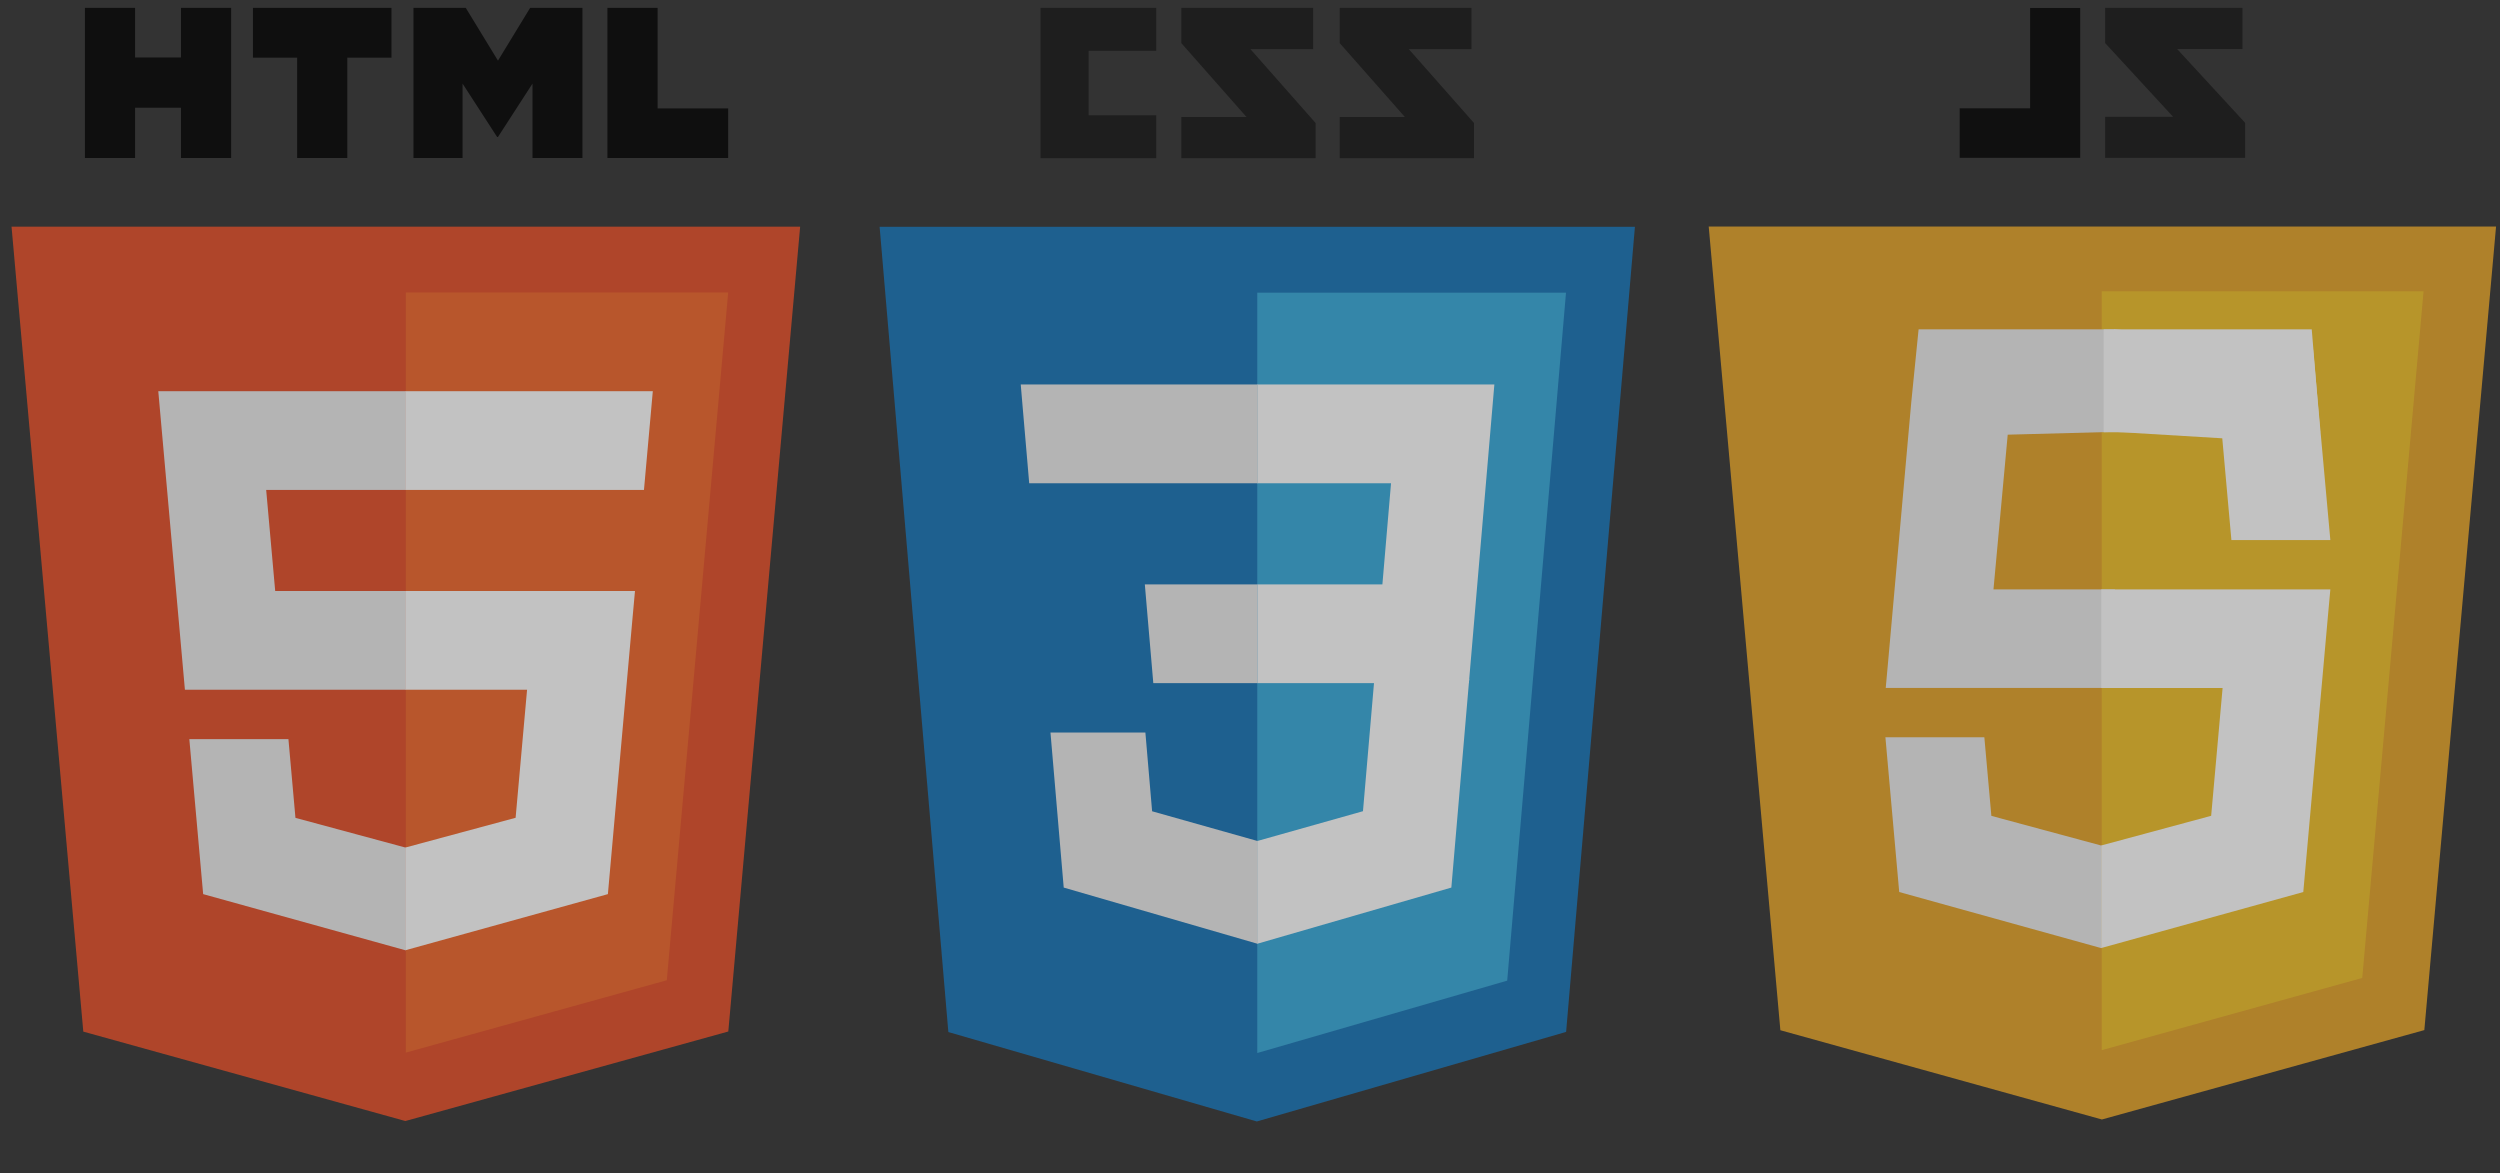 <?xml version="1.0" encoding="utf-8"?>
<!-- Generator: Adobe Illustrator 16.0.0, SVG Export Plug-In . SVG Version: 6.00 Build 0)  -->
<!DOCTYPE svg PUBLIC "-//W3C//DTD SVG 1.1//EN" "http://www.w3.org/Graphics/SVG/1.1/DTD/svg11.dtd">
<svg version="1.1" id="Layer_1" xmlns="http://www.w3.org/2000/svg" xmlns:xlink="http://www.w3.org/1999/xlink" x="0px" y="0px"
	 width="633px" height="297px" viewBox="0 0 633 297" enable-background="new 0 0 633 297" xml:space="preserve">
<rect x="0" y="0" width="633" height="297" fill="#333333" stroke="none"/>
<g opacity="0.7">
	<polygon fill="#E44D26" points="21.093,261.206 2.921,57.389 202.597,57.389 184.405,261.175 102.637,283.844 	"/>
	<polygon fill="#F16529" points="102.758,266.517 168.833,248.198 184.377,74.054 102.758,74.054 	"/>
	<polygon fill="#EBEBEB" points="102.758,149.646 69.68,149.646 67.396,124.05 102.758,124.05 102.758,99.052 102.672,99.052 
		40.077,99.052 40.675,105.758 46.819,174.645 102.758,174.645 	"/>
	<polygon fill="#EBEBEB" points="102.758,214.567 102.648,214.598 74.809,207.08 73.029,187.143 59.501,187.143 47.937,187.143 
		51.438,226.392 102.644,240.607 102.758,240.576 	"/>
	<path d="M21.499,2h12.703v12.551h11.621V2h12.704v38.007H45.823V27.28H34.202v12.727H21.499L21.499,2L21.499,2z"/>
	<path d="M75.231,14.604H64.048V2h35.076v12.604H87.936v25.403H75.232L75.231,14.604L75.231,14.604z"/>
	<path d="M104.691,2h13.246l8.148,13.354L134.226,2h13.251v38.007h-12.651V21.168l-8.74,13.514h-0.219l-8.745-13.514v18.839h-12.43
		V2z"/>
	<path d="M153.798,2h12.707v25.445h17.865v12.562h-30.572V2z"/>
	<polygon fill="#FFFFFF" points="102.672,149.646 102.672,174.645 133.454,174.645 130.552,207.063 102.672,214.589 
		102.672,240.595 153.918,226.392 154.293,222.17 160.168,156.359 160.778,149.646 154.042,149.646 	"/>
	<polygon fill="#FFFFFF" points="102.672,99.052 102.672,114.576 102.672,123.987 102.672,124.05 162.972,124.05 162.972,124.05 
		163.053,124.05 163.554,118.43 164.693,105.758 165.291,99.052 	"/>
</g>
<g opacity="0.7">
	<polygon fill="#E4A227" points="450.789,260.854 432.647,57.363 632,57.363 613.84,260.82 532.202,283.453 	"/>
	<polygon fill="#F0BF26" points="532.156,265.902 598.122,247.614 613.645,73.752 532.156,73.752 	"/>
	<g>
		<polygon fill="#151515" points="567.802,12.418 551.254,12.418 568.462,31.092 568.462,39.978 533.019,39.978 533.019,29.572 
			550.224,29.572 533.019,10.902 533.019,2 567.802,2 		"/>
		<path fill="#020202" d="M526.708,2.017v37.946h-30.523V27.42h17.836V2.017H526.708L526.708,2.017z"/>
	</g>
	<polygon fill="#EBEBEB" points="532.118,214.053 532.01,214.085 504.214,206.58 502.437,186.676 488.933,186.676 477.385,186.676 
		480.881,225.861 532.003,240.053 532.118,240.021 	"/>
	<polygon fill="#EBEBEB" points="535.479,174.185 535.479,149.228 504.748,149.228 508.353,110.06 535.55,109.335 535.479,83.383 
		485.788,83.383 483.941,101.778 478.075,167.482 477.469,174.185 484.192,174.185 	"/>
	<polygon fill="#FFFFFF" points="535.311,109.369 535.42,109.339 562.679,110.979 564.991,136.748 578.495,136.748 590.044,136.748 
		585.678,88.528 535.426,83.372 535.311,83.402 	"/>
	<polyline fill="#FFFFFF" points="587.471,109.446 585.332,83.383 532.651,83.383 532.651,99.568 532.651,109.382 532.651,109.446 
		587.471,109.446 	"/>
	<polygon fill="#FFFFFF" points="532.031,149.239 532.031,174.196 562.763,174.196 559.866,206.562 532.031,214.076 
		532.031,240.042 583.194,225.861 583.569,221.646 589.435,155.94 590.044,149.239 583.318,149.239 	"/>
	<path fill="#FFFFFF" d="M584.265,108.342"/>
</g>
<g opacity="0.7">
	<g>
		<polygon fill="#151515" points="372.584,12.44 356.71,12.44 373.218,31.148 373.218,40.053 339.218,40.053 339.218,29.627 
			355.721,29.627 339.218,10.918 339.218,2 372.584,2 		"/>
		<polygon fill="#151515" points="332.479,12.44 316.605,12.44 333.112,31.148 333.112,40.053 299.112,40.053 299.112,29.627 
			315.617,29.627 299.112,10.918 299.112,2 332.479,2 		"/>
		<polygon fill="#151515" points="292.765,12.863 275.638,12.863 275.638,29.19 292.765,29.19 292.765,40.053 263.464,40.053 
			263.464,2 292.765,2 		"/>
	</g>
	<polygon fill="#1673B6" points="240.124,261.313 222.72,57.424 413.962,57.424 396.54,261.279 318.223,283.955 	"/>
	<polygon fill="#35A9DB" points="318.341,266.623 381.625,248.298 396.513,74.096 318.341,74.096 	"/>
	<g>
		<polygon fill="#FFFFFF" points="318.341,147.963 350.022,147.963 352.209,122.355 318.341,122.355 318.341,97.351 318.424,97.351 
			378.374,97.351 377.801,104.06 371.917,172.967 318.341,172.967 		"/>
		<polygon fill="#EBEBEB" points="318.484,212.903 318.38,212.935 291.715,205.414 290.011,185.472 277.056,185.472 
			265.979,185.472 269.333,224.734 318.374,238.954 318.484,238.922 		"/>
		<polygon fill="#FFFFFF" points="347.987,171.908 345.104,205.397 318.402,212.926 318.402,238.941 367.482,224.734 
			367.844,220.51 372.008,171.908 		"/>
		<polygon fill="#EBEBEB" points="318.424,97.351 318.424,112.881 318.424,122.296 318.424,122.355 260.671,122.355 
			260.671,122.355 260.593,122.355 260.114,116.736 259.022,104.06 258.45,97.351 		"/>
		<polygon fill="#EBEBEB" points="318.341,147.966 318.341,163.497 318.341,172.909 318.341,172.971 292.09,172.971 292.09,172.971 
			292.015,172.971 291.535,167.352 290.444,154.674 289.871,147.966 		"/>
	</g>
</g>
</svg>
